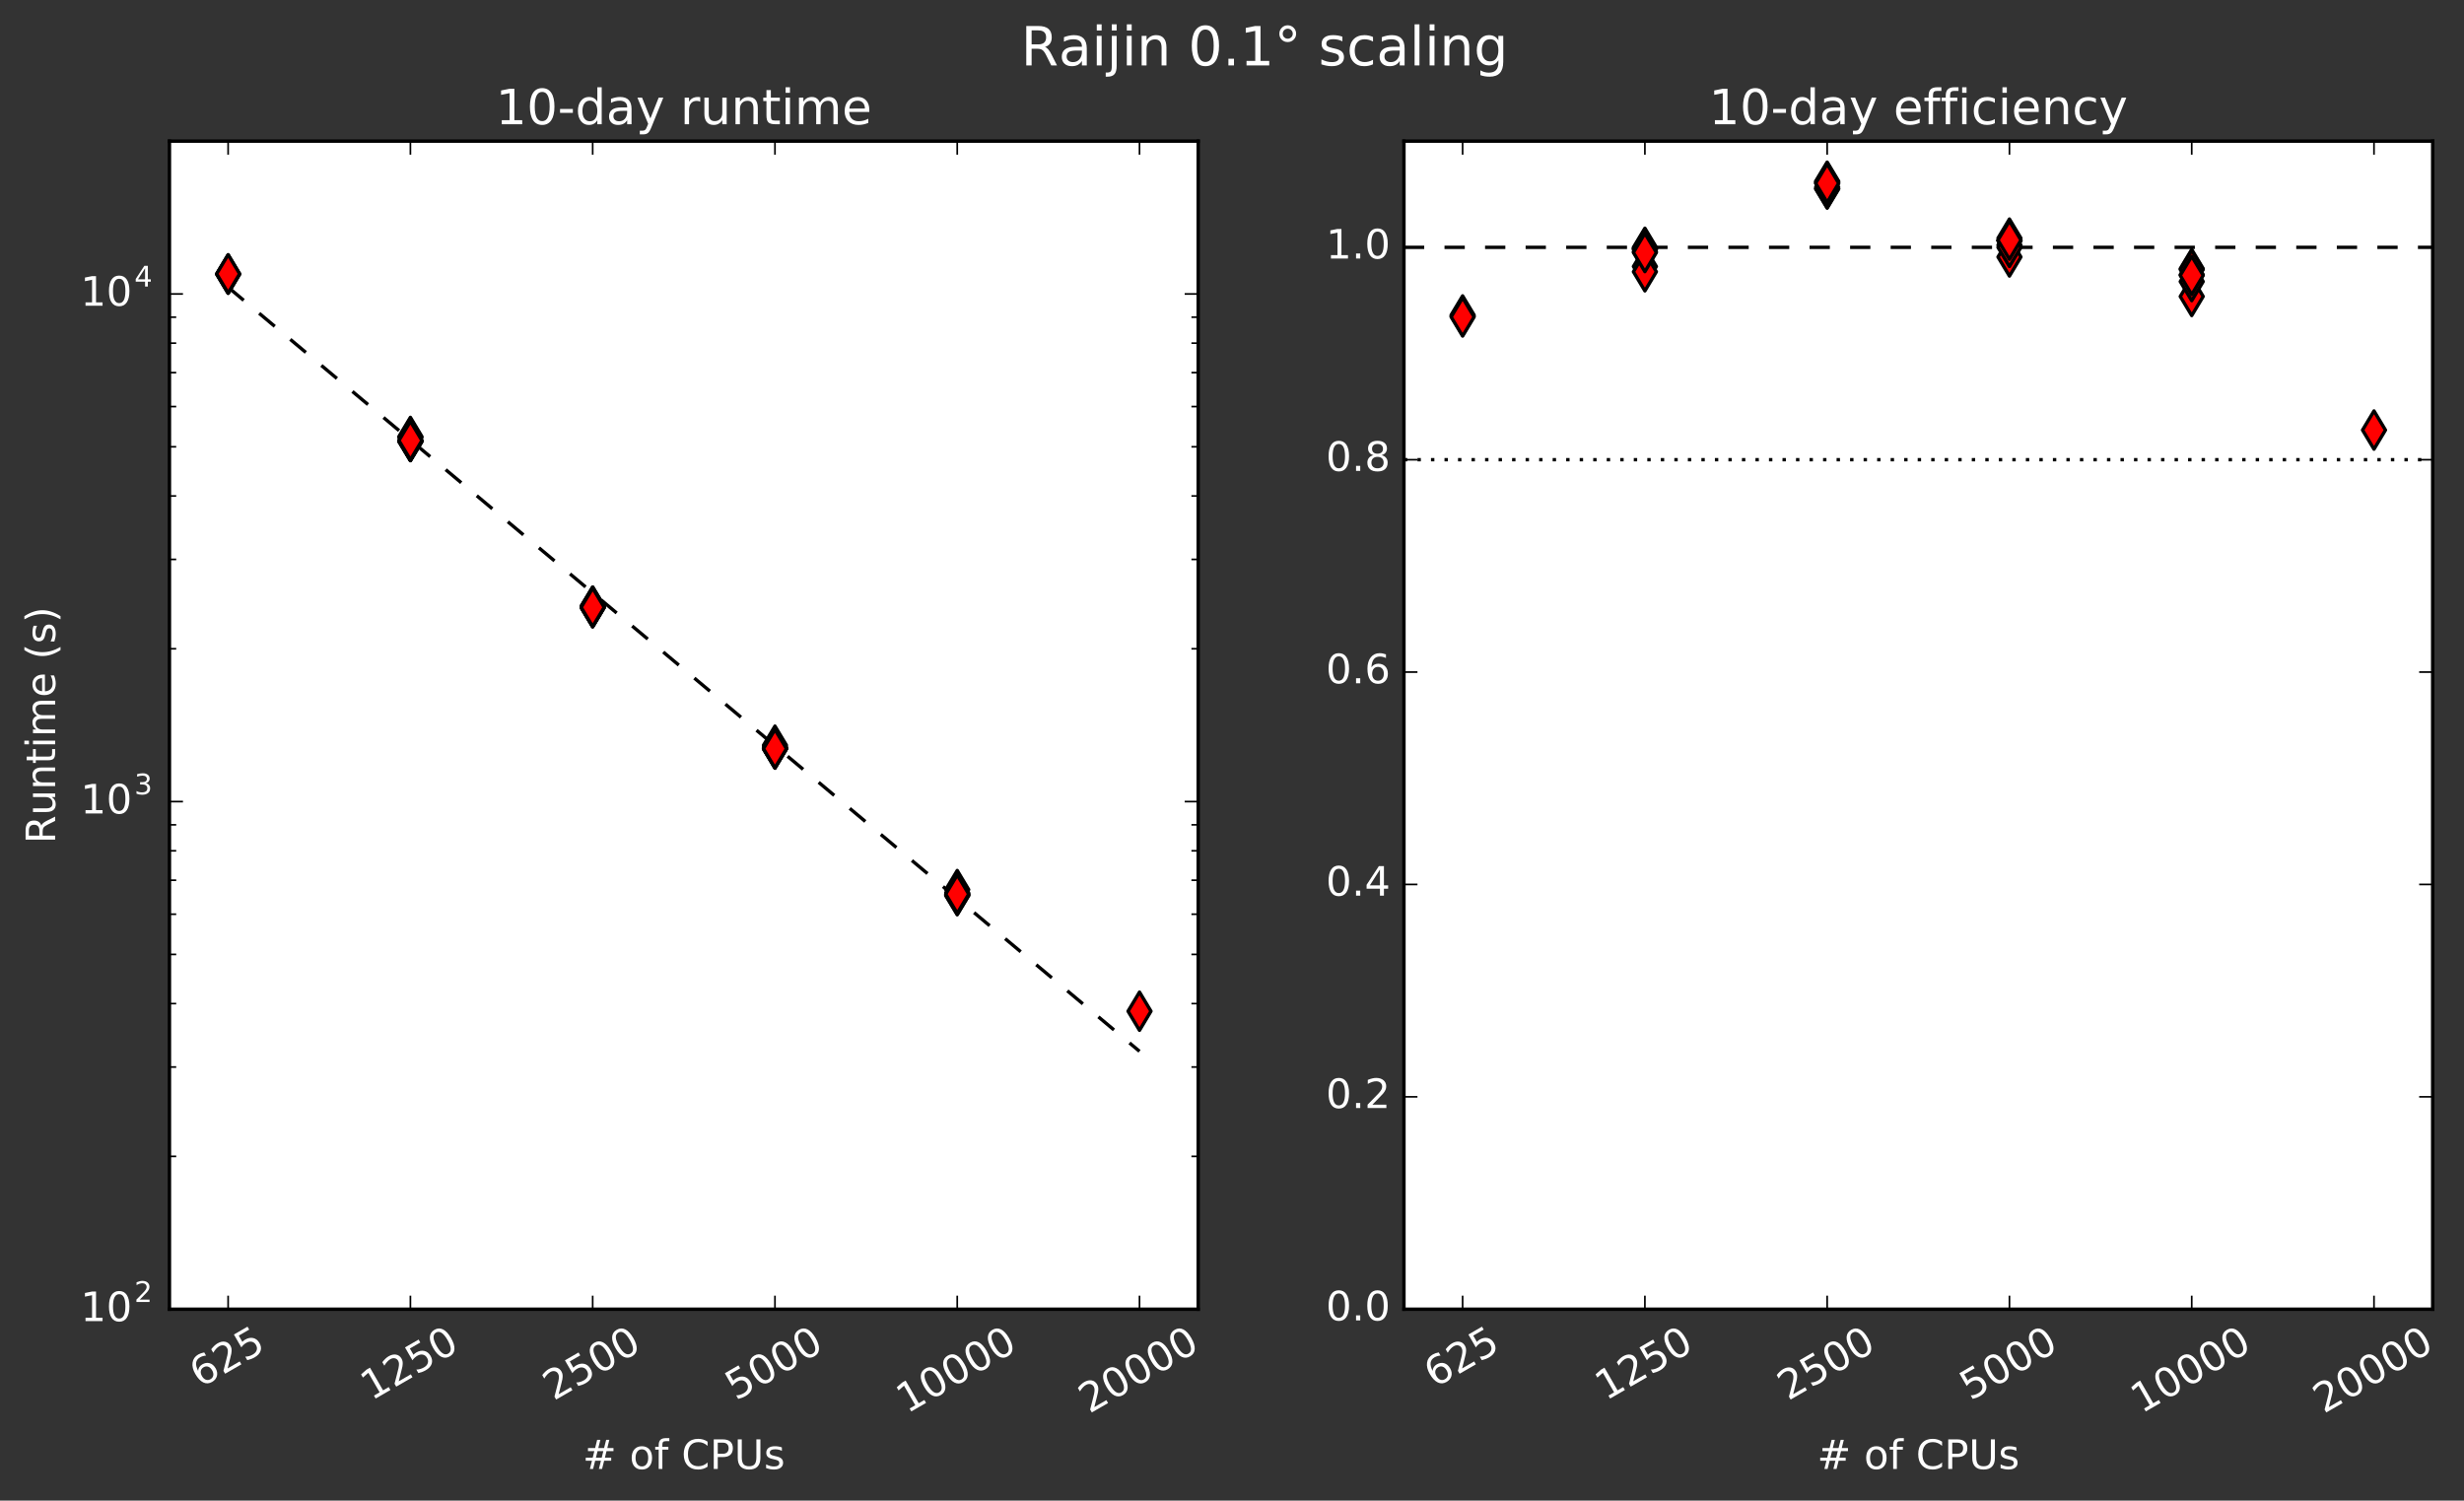 <?xml version="1.0" encoding="utf-8" standalone="no"?>
<!DOCTYPE svg PUBLIC "-//W3C//DTD SVG 1.1//EN"
  "http://www.w3.org/Graphics/SVG/1.1/DTD/svg11.dtd">
<!-- Created with matplotlib (http://matplotlib.org/) -->
<svg height="444pt" version="1.1" viewBox="0 0 729 444" width="729pt" xmlns="http://www.w3.org/2000/svg" xmlns:xlink="http://www.w3.org/1999/xlink">
 <rect x="0" y="0" width="729" height="444" fill="#333333" stroke="none"/>
 <defs>
  <style type="text/css">
*{stroke-linecap:butt;stroke-linejoin:round;stroke-miterlimit:100000;}
  </style>
 </defs>
 <g id="figure_1">
  <g id="patch_1">
   <path d="M 0 444.319 
L 729.006 444.319 
L 729.006 0 
L 0 0 
L 0 444.319 
z
" style="fill:none;"/>
  </g>
  <g id="axes_1">
   <g id="patch_2">
    <path d="M 50.134 387.36 
L 354.497 387.36 
L 354.497 41.76 
L 50.134 41.76 
z
" style="fill:#ffffff;"/>
   </g>
   <g id="line2d_1">
    <path clip-path="url(#p2eaa67d919)" d="M 67.495 84.994 
L 121.423 130.207 
L 175.351 175.419 
L 229.28 220.632 
L 283.208 265.845 
L 337.136 311.058 
" style="fill:none;stroke:#000000;stroke-dasharray:6,6;stroke-dashoffset:0.0;"/>
   </g>
   <g id="line2d_2">
    <defs>
     <path d="M -0 5.657 
L 3.394 0 
L 0 -5.657 
L -3.394 -0 
z
" id="ma5431a57ec" style="stroke:#000000;stroke-linejoin:miter;"/>
    </defs>
    <g clip-path="url(#p2eaa67d919)">
     <use style="fill:#ff0000;stroke:#000000;stroke-linejoin:miter;" x="175.351" xlink:href="#ma5431a57ec" y="179.806"/>
    </g>
   </g>
   <g id="line2d_3">
    <g clip-path="url(#p2eaa67d919)">
     <use style="fill:#ff0000;stroke:#000000;stroke-linejoin:miter;" x="175.351" xlink:href="#ma5431a57ec" y="179.778"/>
    </g>
   </g>
   <g id="line2d_4">
    <g clip-path="url(#p2eaa67d919)">
     <use style="fill:#ff0000;stroke:#000000;stroke-linejoin:miter;" x="175.351" xlink:href="#ma5431a57ec" y="179.354"/>
    </g>
   </g>
   <g id="line2d_5">
    <g clip-path="url(#p2eaa67d919)">
     <use style="fill:#ff0000;stroke:#000000;stroke-linejoin:miter;" x="175.351" xlink:href="#ma5431a57ec" y="179.384"/>
    </g>
   </g>
   <g id="line2d_6">
    <g clip-path="url(#p2eaa67d919)">
     <use style="fill:#ff0000;stroke:#000000;stroke-linejoin:miter;" x="175.351" xlink:href="#ma5431a57ec" y="179.464"/>
    </g>
   </g>
   <g id="line2d_7">
    <g clip-path="url(#p2eaa67d919)">
     <use style="fill:#ff0000;stroke:#000000;stroke-linejoin:miter;" x="175.351" xlink:href="#ma5431a57ec" y="179.693"/>
    </g>
   </g>
   <g id="line2d_8">
    <g clip-path="url(#p2eaa67d919)">
     <use style="fill:#ff0000;stroke:#000000;stroke-linejoin:miter;" x="175.351" xlink:href="#ma5431a57ec" y="179.69"/>
    </g>
   </g>
   <g id="line2d_9">
    <g clip-path="url(#p2eaa67d919)">
     <use style="fill:#ff0000;stroke:#000000;stroke-linejoin:miter;" x="337.136" xlink:href="#ma5431a57ec" y="299.19"/>
    </g>
   </g>
   <g id="line2d_10">
    <g clip-path="url(#p2eaa67d919)">
     <use style="fill:#ff0000;stroke:#000000;stroke-linejoin:miter;" x="67.495" xlink:href="#ma5431a57ec" y="81.149"/>
    </g>
   </g>
   <g id="line2d_11">
    <g clip-path="url(#p2eaa67d919)">
     <use style="fill:#ff0000;stroke:#000000;stroke-linejoin:miter;" x="67.495" xlink:href="#ma5431a57ec" y="81.076"/>
    </g>
   </g>
   <g id="line2d_12">
    <g clip-path="url(#p2eaa67d919)">
     <use style="fill:#ff0000;stroke:#000000;stroke-linejoin:miter;" x="67.495" xlink:href="#ma5431a57ec" y="81.02"/>
    </g>
   </g>
   <g id="line2d_13">
    <g clip-path="url(#p2eaa67d919)">
     <use style="fill:#ff0000;stroke:#000000;stroke-linejoin:miter;" x="121.423" xlink:href="#ma5431a57ec" y="130.656"/>
    </g>
   </g>
   <g id="line2d_14">
    <g clip-path="url(#p2eaa67d919)">
     <use style="fill:#ff0000;stroke:#000000;stroke-linejoin:miter;" x="121.423" xlink:href="#ma5431a57ec" y="130.388"/>
    </g>
   </g>
   <g id="line2d_15">
    <g clip-path="url(#p2eaa67d919)">
     <use style="fill:#ff0000;stroke:#000000;stroke-linejoin:miter;" x="121.423" xlink:href="#ma5431a57ec" y="130.563"/>
    </g>
   </g>
   <g id="line2d_16">
    <g clip-path="url(#p2eaa67d919)">
     <use style="fill:#ff0000;stroke:#000000;stroke-linejoin:miter;" x="121.423" xlink:href="#ma5431a57ec" y="130.523"/>
    </g>
   </g>
   <g id="line2d_17">
    <g clip-path="url(#p2eaa67d919)">
     <use style="fill:#ff0000;stroke:#000000;stroke-linejoin:miter;" x="121.423" xlink:href="#ma5431a57ec" y="130.599"/>
    </g>
   </g>
   <g id="line2d_18">
    <g clip-path="url(#p2eaa67d919)">
     <use style="fill:#ff0000;stroke:#000000;stroke-linejoin:miter;" x="121.423" xlink:href="#ma5431a57ec" y="129.471"/>
    </g>
   </g>
   <g id="line2d_19">
    <g clip-path="url(#p2eaa67d919)">
     <use style="fill:#ff0000;stroke:#000000;stroke-linejoin:miter;" x="121.423" xlink:href="#ma5431a57ec" y="129.137"/>
    </g>
   </g>
   <g id="line2d_20">
    <g clip-path="url(#p2eaa67d919)">
     <use style="fill:#ff0000;stroke:#000000;stroke-linejoin:miter;" x="121.423" xlink:href="#ma5431a57ec" y="130.335"/>
    </g>
   </g>
   <g id="line2d_21">
    <g clip-path="url(#p2eaa67d919)">
     <use style="fill:#ff0000;stroke:#000000;stroke-linejoin:miter;" x="283.208" xlink:href="#ma5431a57ec" y="264.973"/>
    </g>
   </g>
   <g id="line2d_22">
    <g clip-path="url(#p2eaa67d919)">
     <use style="fill:#ff0000;stroke:#000000;stroke-linejoin:miter;" x="283.208" xlink:href="#ma5431a57ec" y="263.205"/>
    </g>
   </g>
   <g id="line2d_23">
    <g clip-path="url(#p2eaa67d919)">
     <use style="fill:#ff0000;stroke:#000000;stroke-linejoin:miter;" x="283.208" xlink:href="#ma5431a57ec" y="264.593"/>
    </g>
   </g>
   <g id="line2d_24">
    <g clip-path="url(#p2eaa67d919)">
     <use style="fill:#ff0000;stroke:#000000;stroke-linejoin:miter;" x="283.208" xlink:href="#ma5431a57ec" y="264.156"/>
    </g>
   </g>
   <g id="line2d_25">
    <g clip-path="url(#p2eaa67d919)">
     <use style="fill:#ff0000;stroke:#000000;stroke-linejoin:miter;" x="283.208" xlink:href="#ma5431a57ec" y="264.915"/>
    </g>
   </g>
   <g id="line2d_26">
    <g clip-path="url(#p2eaa67d919)">
     <use style="fill:#ff0000;stroke:#000000;stroke-linejoin:miter;" x="283.208" xlink:href="#ma5431a57ec" y="264.545"/>
    </g>
   </g>
   <g id="line2d_27">
    <g clip-path="url(#p2eaa67d919)">
     <use style="fill:#ff0000;stroke:#000000;stroke-linejoin:miter;" x="229.28" xlink:href="#ma5431a57ec" y="221.5"/>
    </g>
   </g>
   <g id="line2d_28">
    <g clip-path="url(#p2eaa67d919)">
     <use style="fill:#ff0000;stroke:#000000;stroke-linejoin:miter;" x="229.28" xlink:href="#ma5431a57ec" y="221.643"/>
    </g>
   </g>
   <g id="line2d_29">
    <g clip-path="url(#p2eaa67d919)">
     <use style="fill:#ff0000;stroke:#000000;stroke-linejoin:miter;" x="229.28" xlink:href="#ma5431a57ec" y="220.487"/>
    </g>
   </g>
   <g id="line2d_30">
    <g clip-path="url(#p2eaa67d919)">
     <use style="fill:#ff0000;stroke:#000000;stroke-linejoin:miter;" x="229.28" xlink:href="#ma5431a57ec" y="221.22"/>
    </g>
   </g>
   <g id="line2d_31">
    <g clip-path="url(#p2eaa67d919)">
     <use style="fill:#ff0000;stroke:#000000;stroke-linejoin:miter;" x="229.28" xlink:href="#ma5431a57ec" y="221.484"/>
    </g>
   </g>
   <g id="line2d_32">
    <g clip-path="url(#p2eaa67d919)">
     <use style="fill:#ff0000;stroke:#000000;stroke-linejoin:miter;" x="229.28" xlink:href="#ma5431a57ec" y="221.078"/>
    </g>
   </g>
   <g id="line2d_33">
    <g clip-path="url(#p2eaa67d919)">
     <use style="fill:#ff0000;stroke:#000000;stroke-linejoin:miter;" x="229.28" xlink:href="#ma5431a57ec" y="221.521"/>
    </g>
   </g>
   <g id="patch_3">
    <path d="M 50.134 41.76 
L 354.497 41.76 
" style="fill:none;stroke:#000000;stroke-linecap:square;stroke-linejoin:miter;"/>
   </g>
   <g id="patch_4">
    <path d="M 50.134 387.36 
L 354.497 387.36 
" style="fill:none;stroke:#000000;stroke-linecap:square;stroke-linejoin:miter;"/>
   </g>
   <g id="patch_5">
    <path d="M 354.497 387.36 
L 354.497 41.76 
" style="fill:none;stroke:#000000;stroke-linecap:square;stroke-linejoin:miter;"/>
   </g>
   <g id="patch_6">
    <path d="M 50.134 387.36 
L 50.134 41.76 
" style="fill:none;stroke:#000000;stroke-linecap:square;stroke-linejoin:miter;"/>
   </g>
   <g id="matplotlib.axis_1">
    <g id="xtick_1">
     <g id="line2d_34">
      <defs>
       <path d="M 0 0 
L 0 -4 
" id="m1d06aafdc2" style="stroke:#000000;stroke-width:0.5;"/>
      </defs>
      <g>
       <use style="stroke:#000000;stroke-width:0.5;" x="67.495" xlink:href="#m1d06aafdc2" y="387.36"/>
      </g>
     </g>
     <g id="line2d_35">
      <defs>
       <path d="M 0 0 
L 0 4 
" id="mfa5041474c" style="stroke:#000000;stroke-width:0.5;"/>
      </defs>
      <g>
       <use style="stroke:#000000;stroke-width:0.5;" x="67.495" xlink:href="#mfa5041474c" y="41.76"/>
      </g>
     </g>
     <g id="text_1">
      <!-- 625 -->
      <defs>
       <path d="M 33.016 40.375 
Q 26.375 40.375 22.484 35.828 
Q 18.609 31.297 18.609 23.391 
Q 18.609 15.531 22.484 10.953 
Q 26.375 6.391 33.016 6.391 
Q 39.656 6.391 43.531 10.953 
Q 47.406 15.531 47.406 23.391 
Q 47.406 31.297 43.531 35.828 
Q 39.656 40.375 33.016 40.375 
M 52.594 71.297 
L 52.594 62.312 
Q 48.875 64.062 45.094 64.984 
Q 41.312 65.922 37.594 65.922 
Q 27.828 65.922 22.672 59.328 
Q 17.531 52.734 16.797 39.406 
Q 19.672 43.656 24.016 45.922 
Q 28.375 48.188 33.594 48.188 
Q 44.578 48.188 50.953 41.516 
Q 57.328 34.859 57.328 23.391 
Q 57.328 12.156 50.688 5.359 
Q 44.047 -1.422 33.016 -1.422 
Q 20.359 -1.422 13.672 8.266 
Q 6.984 17.969 6.984 36.375 
Q 6.984 53.656 15.188 63.938 
Q 23.391 74.219 37.203 74.219 
Q 40.922 74.219 44.703 73.484 
Q 48.484 72.75 52.594 71.297 
" id="BitstreamVeraSans-Roman-36"/>
       <path d="M 19.188 8.297 
L 53.609 8.297 
L 53.609 0 
L 7.328 0 
L 7.328 8.297 
Q 12.938 14.109 22.625 23.891 
Q 32.328 33.688 34.812 36.531 
Q 39.547 41.844 41.422 45.531 
Q 43.312 49.219 43.312 52.781 
Q 43.312 58.594 39.234 62.25 
Q 35.156 65.922 28.609 65.922 
Q 23.969 65.922 18.812 64.312 
Q 13.672 62.703 7.812 59.422 
L 7.812 69.391 
Q 13.766 71.781 18.938 73 
Q 24.125 74.219 28.422 74.219 
Q 39.75 74.219 46.484 68.547 
Q 53.219 62.891 53.219 53.422 
Q 53.219 48.922 51.531 44.891 
Q 49.859 40.875 45.406 35.406 
Q 44.188 33.984 37.641 27.219 
Q 31.109 20.453 19.188 8.297 
" id="BitstreamVeraSans-Roman-32"/>
       <path d="M 10.797 72.906 
L 49.516 72.906 
L 49.516 64.594 
L 19.828 64.594 
L 19.828 46.734 
Q 21.969 47.469 24.109 47.828 
Q 26.266 48.188 28.422 48.188 
Q 40.625 48.188 47.75 41.5 
Q 54.891 34.812 54.891 23.391 
Q 54.891 11.625 47.562 5.094 
Q 40.234 -1.422 26.906 -1.422 
Q 22.312 -1.422 17.547 -0.641 
Q 12.797 0.141 7.719 1.703 
L 7.719 11.625 
Q 12.109 9.234 16.797 8.062 
Q 21.484 6.891 26.703 6.891 
Q 35.156 6.891 40.078 11.328 
Q 45.016 15.766 45.016 23.391 
Q 45.016 31 40.078 35.438 
Q 35.156 39.891 26.703 39.891 
Q 22.75 39.891 18.812 39.016 
Q 14.891 38.141 10.797 36.281 
z
" id="BitstreamVeraSans-Roman-35"/>
      </defs>
      <g style="fill:#ffffff;" transform="translate(59.232 410.709)rotate(-30.0)scale(0.12 -0.12)">
       <use xlink:href="#BitstreamVeraSans-Roman-36"/>
       <use x="63.623" xlink:href="#BitstreamVeraSans-Roman-32"/>
       <use x="127.246" xlink:href="#BitstreamVeraSans-Roman-35"/>
      </g>
     </g>
    </g>
    <g id="xtick_2">
     <g id="line2d_36">
      <g>
       <use style="stroke:#000000;stroke-width:0.5;" x="121.423" xlink:href="#m1d06aafdc2" y="387.36"/>
      </g>
     </g>
     <g id="line2d_37">
      <g>
       <use style="stroke:#000000;stroke-width:0.5;" x="121.423" xlink:href="#mfa5041474c" y="41.76"/>
      </g>
     </g>
     <g id="text_2">
      <!-- 1250 -->
      <defs>
       <path d="M 12.406 8.297 
L 28.516 8.297 
L 28.516 63.922 
L 10.984 60.406 
L 10.984 69.391 
L 28.422 72.906 
L 38.281 72.906 
L 38.281 8.297 
L 54.391 8.297 
L 54.391 0 
L 12.406 0 
z
" id="BitstreamVeraSans-Roman-31"/>
       <path d="M 31.781 66.406 
Q 24.172 66.406 20.328 58.906 
Q 16.5 51.422 16.5 36.375 
Q 16.5 21.391 20.328 13.891 
Q 24.172 6.391 31.781 6.391 
Q 39.453 6.391 43.281 13.891 
Q 47.125 21.391 47.125 36.375 
Q 47.125 51.422 43.281 58.906 
Q 39.453 66.406 31.781 66.406 
M 31.781 74.219 
Q 44.047 74.219 50.516 64.516 
Q 56.984 54.828 56.984 36.375 
Q 56.984 17.969 50.516 8.266 
Q 44.047 -1.422 31.781 -1.422 
Q 19.531 -1.422 13.062 8.266 
Q 6.594 17.969 6.594 36.375 
Q 6.594 54.828 13.062 64.516 
Q 19.531 74.219 31.781 74.219 
" id="BitstreamVeraSans-Roman-30"/>
      </defs>
      <g style="fill:#ffffff;" transform="translate(109.855 414.527)rotate(-30.0)scale(0.12 -0.12)">
       <use xlink:href="#BitstreamVeraSans-Roman-31"/>
       <use x="63.623" xlink:href="#BitstreamVeraSans-Roman-32"/>
       <use x="127.246" xlink:href="#BitstreamVeraSans-Roman-35"/>
       <use x="190.869" xlink:href="#BitstreamVeraSans-Roman-30"/>
      </g>
     </g>
    </g>
    <g id="xtick_3">
     <g id="line2d_38">
      <g>
       <use style="stroke:#000000;stroke-width:0.5;" x="175.351" xlink:href="#m1d06aafdc2" y="387.36"/>
      </g>
     </g>
     <g id="line2d_39">
      <g>
       <use style="stroke:#000000;stroke-width:0.5;" x="175.351" xlink:href="#mfa5041474c" y="41.76"/>
      </g>
     </g>
     <g id="text_3">
      <!-- 2500 -->
      <g style="fill:#ffffff;" transform="translate(163.783 414.527)rotate(-30.0)scale(0.12 -0.12)">
       <use xlink:href="#BitstreamVeraSans-Roman-32"/>
       <use x="63.623" xlink:href="#BitstreamVeraSans-Roman-35"/>
       <use x="127.246" xlink:href="#BitstreamVeraSans-Roman-30"/>
       <use x="190.869" xlink:href="#BitstreamVeraSans-Roman-30"/>
      </g>
     </g>
    </g>
    <g id="xtick_4">
     <g id="line2d_40">
      <g>
       <use style="stroke:#000000;stroke-width:0.5;" x="229.28" xlink:href="#m1d06aafdc2" y="387.36"/>
      </g>
     </g>
     <g id="line2d_41">
      <g>
       <use style="stroke:#000000;stroke-width:0.5;" x="229.28" xlink:href="#mfa5041474c" y="41.76"/>
      </g>
     </g>
     <g id="text_4">
      <!-- 5000 -->
      <g style="fill:#ffffff;" transform="translate(217.711 414.527)rotate(-30.0)scale(0.12 -0.12)">
       <use xlink:href="#BitstreamVeraSans-Roman-35"/>
       <use x="63.623" xlink:href="#BitstreamVeraSans-Roman-30"/>
       <use x="127.246" xlink:href="#BitstreamVeraSans-Roman-30"/>
       <use x="190.869" xlink:href="#BitstreamVeraSans-Roman-30"/>
      </g>
     </g>
    </g>
    <g id="xtick_5">
     <g id="line2d_42">
      <g>
       <use style="stroke:#000000;stroke-width:0.5;" x="283.208" xlink:href="#m1d06aafdc2" y="387.36"/>
      </g>
     </g>
     <g id="line2d_43">
      <g>
       <use style="stroke:#000000;stroke-width:0.5;" x="283.208" xlink:href="#mfa5041474c" y="41.76"/>
      </g>
     </g>
     <g id="text_5">
      <!-- 10000 -->
      <g style="fill:#ffffff;" transform="translate(268.333 418.344)rotate(-30.0)scale(0.12 -0.12)">
       <use xlink:href="#BitstreamVeraSans-Roman-31"/>
       <use x="63.623" xlink:href="#BitstreamVeraSans-Roman-30"/>
       <use x="127.246" xlink:href="#BitstreamVeraSans-Roman-30"/>
       <use x="190.869" xlink:href="#BitstreamVeraSans-Roman-30"/>
       <use x="254.492" xlink:href="#BitstreamVeraSans-Roman-30"/>
      </g>
     </g>
    </g>
    <g id="xtick_6">
     <g id="line2d_44">
      <g>
       <use style="stroke:#000000;stroke-width:0.5;" x="337.136" xlink:href="#m1d06aafdc2" y="387.36"/>
      </g>
     </g>
     <g id="line2d_45">
      <g>
       <use style="stroke:#000000;stroke-width:0.5;" x="337.136" xlink:href="#mfa5041474c" y="41.76"/>
      </g>
     </g>
     <g id="text_6">
      <!-- 20000 -->
      <g style="fill:#ffffff;" transform="translate(322.262 418.344)rotate(-30.0)scale(0.12 -0.12)">
       <use xlink:href="#BitstreamVeraSans-Roman-32"/>
       <use x="63.623" xlink:href="#BitstreamVeraSans-Roman-30"/>
       <use x="127.246" xlink:href="#BitstreamVeraSans-Roman-30"/>
       <use x="190.869" xlink:href="#BitstreamVeraSans-Roman-30"/>
       <use x="254.492" xlink:href="#BitstreamVeraSans-Roman-30"/>
      </g>
     </g>
    </g>
    <g id="text_7">
     <!-- # of CPUs -->
     <defs>
      <path id="BitstreamVeraSans-Roman-20"/>
      <path d="M 51.125 44 
L 36.922 44 
L 32.812 27.688 
L 47.125 27.688 
z
M 43.797 71.781 
L 38.719 51.516 
L 52.984 51.516 
L 58.109 71.781 
L 65.922 71.781 
L 60.891 51.516 
L 76.125 51.516 
L 76.125 44 
L 58.984 44 
L 54.984 27.688 
L 70.516 27.688 
L 70.516 20.219 
L 53.078 20.219 
L 48 0 
L 40.188 0 
L 45.219 20.219 
L 30.906 20.219 
L 25.875 0 
L 18.016 0 
L 23.094 20.219 
L 7.719 20.219 
L 7.719 27.688 
L 24.906 27.688 
L 29 44 
L 13.281 44 
L 13.281 51.516 
L 30.906 51.516 
L 35.891 71.781 
z
" id="BitstreamVeraSans-Roman-23"/>
      <path d="M 30.609 48.391 
Q 23.391 48.391 19.188 42.75 
Q 14.984 37.109 14.984 27.297 
Q 14.984 17.484 19.156 11.844 
Q 23.344 6.203 30.609 6.203 
Q 37.797 6.203 41.984 11.859 
Q 46.188 17.531 46.188 27.297 
Q 46.188 37.016 41.984 42.703 
Q 37.797 48.391 30.609 48.391 
M 30.609 56 
Q 42.328 56 49.016 48.375 
Q 55.719 40.766 55.719 27.297 
Q 55.719 13.875 49.016 6.219 
Q 42.328 -1.422 30.609 -1.422 
Q 18.844 -1.422 12.172 6.219 
Q 5.516 13.875 5.516 27.297 
Q 5.516 40.766 12.172 48.375 
Q 18.844 56 30.609 56 
" id="BitstreamVeraSans-Roman-6f"/>
      <path d="M 19.672 64.797 
L 19.672 37.406 
L 32.078 37.406 
Q 38.969 37.406 42.719 40.969 
Q 46.484 44.531 46.484 51.125 
Q 46.484 57.672 42.719 61.234 
Q 38.969 64.797 32.078 64.797 
z
M 9.812 72.906 
L 32.078 72.906 
Q 44.344 72.906 50.609 67.359 
Q 56.891 61.812 56.891 51.125 
Q 56.891 40.328 50.609 34.812 
Q 44.344 29.297 32.078 29.297 
L 19.672 29.297 
L 19.672 0 
L 9.812 0 
z
" id="BitstreamVeraSans-Roman-50"/>
      <path d="M 64.406 67.281 
L 64.406 56.891 
Q 59.422 61.531 53.781 63.812 
Q 48.141 66.109 41.797 66.109 
Q 29.297 66.109 22.656 58.469 
Q 16.016 50.828 16.016 36.375 
Q 16.016 21.969 22.656 14.328 
Q 29.297 6.688 41.797 6.688 
Q 48.141 6.688 53.781 8.984 
Q 59.422 11.281 64.406 15.922 
L 64.406 5.609 
Q 59.234 2.094 53.438 0.328 
Q 47.656 -1.422 41.219 -1.422 
Q 24.656 -1.422 15.125 8.703 
Q 5.609 18.844 5.609 36.375 
Q 5.609 53.953 15.125 64.078 
Q 24.656 74.219 41.219 74.219 
Q 47.75 74.219 53.531 72.484 
Q 59.328 70.75 64.406 67.281 
" id="BitstreamVeraSans-Roman-43"/>
      <path d="M 44.281 53.078 
L 44.281 44.578 
Q 40.484 46.531 36.375 47.5 
Q 32.281 48.484 27.875 48.484 
Q 21.188 48.484 17.844 46.438 
Q 14.5 44.391 14.5 40.281 
Q 14.5 37.156 16.891 35.375 
Q 19.281 33.594 26.516 31.984 
L 29.594 31.297 
Q 39.156 29.25 43.188 25.516 
Q 47.219 21.781 47.219 15.094 
Q 47.219 7.469 41.188 3.016 
Q 35.156 -1.422 24.609 -1.422 
Q 20.219 -1.422 15.453 -0.562 
Q 10.688 0.297 5.422 2 
L 5.422 11.281 
Q 10.406 8.688 15.234 7.391 
Q 20.062 6.109 24.812 6.109 
Q 31.156 6.109 34.562 8.281 
Q 37.984 10.453 37.984 14.406 
Q 37.984 18.062 35.516 20.016 
Q 33.062 21.969 24.703 23.781 
L 21.578 24.516 
Q 13.234 26.266 9.516 29.906 
Q 5.812 33.547 5.812 39.891 
Q 5.812 47.609 11.281 51.797 
Q 16.75 56 26.812 56 
Q 31.781 56 36.172 55.266 
Q 40.578 54.547 44.281 53.078 
" id="BitstreamVeraSans-Roman-73"/>
      <path d="M 8.688 72.906 
L 18.609 72.906 
L 18.609 28.609 
Q 18.609 16.891 22.844 11.734 
Q 27.094 6.594 36.625 6.594 
Q 46.094 6.594 50.344 11.734 
Q 54.594 16.891 54.594 28.609 
L 54.594 72.906 
L 64.5 72.906 
L 64.5 27.391 
Q 64.5 13.141 57.438 5.859 
Q 50.391 -1.422 36.625 -1.422 
Q 22.797 -1.422 15.734 5.859 
Q 8.688 13.141 8.688 27.391 
z
" id="BitstreamVeraSans-Roman-55"/>
      <path d="M 37.109 75.984 
L 37.109 68.5 
L 28.516 68.5 
Q 23.688 68.5 21.797 66.547 
Q 19.922 64.594 19.922 59.516 
L 19.922 54.688 
L 34.719 54.688 
L 34.719 47.703 
L 19.922 47.703 
L 19.922 0 
L 10.891 0 
L 10.891 47.703 
L 2.297 47.703 
L 2.297 54.688 
L 10.891 54.688 
L 10.891 58.5 
Q 10.891 67.625 15.141 71.797 
Q 19.391 75.984 28.609 75.984 
z
" id="BitstreamVeraSans-Roman-66"/>
     </defs>
     <g style="fill:#ffffff;" transform="translate(172.366 434.623)scale(0.12 -0.12)">
      <use xlink:href="#BitstreamVeraSans-Roman-23"/>
      <use x="83.789" xlink:href="#BitstreamVeraSans-Roman-20"/>
      <use x="115.576" xlink:href="#BitstreamVeraSans-Roman-6f"/>
      <use x="176.758" xlink:href="#BitstreamVeraSans-Roman-66"/>
      <use x="211.963" xlink:href="#BitstreamVeraSans-Roman-20"/>
      <use x="243.75" xlink:href="#BitstreamVeraSans-Roman-43"/>
      <use x="313.574" xlink:href="#BitstreamVeraSans-Roman-50"/>
      <use x="373.877" xlink:href="#BitstreamVeraSans-Roman-55"/>
      <use x="447.07" xlink:href="#BitstreamVeraSans-Roman-73"/>
     </g>
    </g>
   </g>
   <g id="matplotlib.axis_2">
    <g id="ytick_1">
     <g id="line2d_46">
      <defs>
       <path d="M 0 0 
L 4 0 
" id="m8dcf3ad3bb" style="stroke:#000000;stroke-width:0.5;"/>
      </defs>
      <g>
       <use style="stroke:#000000;stroke-width:0.5;" x="50.134" xlink:href="#m8dcf3ad3bb" y="387.36"/>
      </g>
     </g>
     <g id="line2d_47">
      <defs>
       <path d="M 0 0 
L -4 0 
" id="m0efae0972b" style="stroke:#000000;stroke-width:0.5;"/>
      </defs>
      <g>
       <use style="stroke:#000000;stroke-width:0.5;" x="354.497" xlink:href="#m0efae0972b" y="387.36"/>
      </g>
     </g>
     <g id="text_8">
      <!-- $\mathdefault{10^{2}}$ -->
      <g style="fill:#ffffff;" transform="translate(23.814 390.984)scale(0.12 -0.12)">
       <use transform="translate(0.0 0.797)" xlink:href="#BitstreamVeraSans-Roman-31"/>
       <use transform="translate(63.623 0.797)" xlink:href="#BitstreamVeraSans-Roman-30"/>
       <use transform="translate(132.759 48.047)scale(0.7)" xlink:href="#BitstreamVeraSans-Roman-32"/>
      </g>
     </g>
    </g>
    <g id="ytick_2">
     <g id="line2d_48">
      <g>
       <use style="stroke:#000000;stroke-width:0.5;" x="50.134" xlink:href="#m8dcf3ad3bb" y="237.166"/>
      </g>
     </g>
     <g id="line2d_49">
      <g>
       <use style="stroke:#000000;stroke-width:0.5;" x="354.497" xlink:href="#m0efae0972b" y="237.166"/>
      </g>
     </g>
     <g id="text_9">
      <!-- $\mathdefault{10^{3}}$ -->
      <defs>
       <path d="M 40.578 39.312 
Q 47.656 37.797 51.625 33 
Q 55.609 28.219 55.609 21.188 
Q 55.609 10.406 48.188 4.484 
Q 40.766 -1.422 27.094 -1.422 
Q 22.516 -1.422 17.656 -0.516 
Q 12.797 0.391 7.625 2.203 
L 7.625 11.719 
Q 11.719 9.328 16.594 8.109 
Q 21.484 6.891 26.812 6.891 
Q 36.078 6.891 40.938 10.547 
Q 45.797 14.203 45.797 21.188 
Q 45.797 27.641 41.281 31.266 
Q 36.766 34.906 28.719 34.906 
L 20.219 34.906 
L 20.219 43.016 
L 29.109 43.016 
Q 36.375 43.016 40.234 45.922 
Q 44.094 48.828 44.094 54.297 
Q 44.094 59.906 40.109 62.906 
Q 36.141 65.922 28.719 65.922 
Q 24.656 65.922 20.016 65.031 
Q 15.375 64.156 9.812 62.312 
L 9.812 71.094 
Q 15.438 72.656 20.344 73.438 
Q 25.25 74.219 29.594 74.219 
Q 40.828 74.219 47.359 69.109 
Q 53.906 64.016 53.906 55.328 
Q 53.906 49.266 50.438 45.094 
Q 46.969 40.922 40.578 39.312 
" id="BitstreamVeraSans-Roman-33"/>
      </defs>
      <g style="fill:#ffffff;" transform="translate(23.814 240.791)scale(0.12 -0.12)">
       <use transform="translate(0.0 0.797)" xlink:href="#BitstreamVeraSans-Roman-31"/>
       <use transform="translate(63.623 0.797)" xlink:href="#BitstreamVeraSans-Roman-30"/>
       <use transform="translate(132.759 48.047)scale(0.7)" xlink:href="#BitstreamVeraSans-Roman-33"/>
      </g>
     </g>
    </g>
    <g id="ytick_3">
     <g id="line2d_50">
      <g>
       <use style="stroke:#000000;stroke-width:0.5;" x="50.134" xlink:href="#m8dcf3ad3bb" y="86.973"/>
      </g>
     </g>
     <g id="line2d_51">
      <g>
       <use style="stroke:#000000;stroke-width:0.5;" x="354.497" xlink:href="#m0efae0972b" y="86.973"/>
      </g>
     </g>
     <g id="text_10">
      <!-- $\mathdefault{10^{4}}$ -->
      <defs>
       <path d="M 37.797 64.312 
L 12.891 25.391 
L 37.797 25.391 
z
M 35.203 72.906 
L 47.609 72.906 
L 47.609 25.391 
L 58.016 25.391 
L 58.016 17.188 
L 47.609 17.188 
L 47.609 0 
L 37.797 0 
L 37.797 17.188 
L 4.891 17.188 
L 4.891 26.703 
z
" id="BitstreamVeraSans-Roman-34"/>
      </defs>
      <g style="fill:#ffffff;" transform="translate(23.814 90.537)scale(0.12 -0.12)">
       <use transform="translate(0.0 0.716)" xlink:href="#BitstreamVeraSans-Roman-31"/>
       <use transform="translate(63.623 0.716)" xlink:href="#BitstreamVeraSans-Roman-30"/>
       <use transform="translate(132.759 47.966)scale(0.7)" xlink:href="#BitstreamVeraSans-Roman-34"/>
      </g>
     </g>
    </g>
    <g id="ytick_4">
     <g id="line2d_52">
      <defs>
       <path d="M 0 0 
L 2 0 
" id="m05d9ce85f3" style="stroke:#000000;stroke-width:0.5;"/>
      </defs>
      <g>
       <use style="stroke:#000000;stroke-width:0.5;" x="50.134" xlink:href="#m05d9ce85f3" y="342.147"/>
      </g>
     </g>
     <g id="line2d_53">
      <defs>
       <path d="M 0 0 
L -2 0 
" id="m2f0039bea9" style="stroke:#000000;stroke-width:0.5;"/>
      </defs>
      <g>
       <use style="stroke:#000000;stroke-width:0.5;" x="354.497" xlink:href="#m2f0039bea9" y="342.147"/>
      </g>
     </g>
    </g>
    <g id="ytick_5">
     <g id="line2d_54">
      <g>
       <use style="stroke:#000000;stroke-width:0.5;" x="50.134" xlink:href="#m05d9ce85f3" y="315.699"/>
      </g>
     </g>
     <g id="line2d_55">
      <g>
       <use style="stroke:#000000;stroke-width:0.5;" x="354.497" xlink:href="#m2f0039bea9" y="315.699"/>
      </g>
     </g>
    </g>
    <g id="ytick_6">
     <g id="line2d_56">
      <g>
       <use style="stroke:#000000;stroke-width:0.5;" x="50.134" xlink:href="#m05d9ce85f3" y="296.934"/>
      </g>
     </g>
     <g id="line2d_57">
      <g>
       <use style="stroke:#000000;stroke-width:0.5;" x="354.497" xlink:href="#m2f0039bea9" y="296.934"/>
      </g>
     </g>
    </g>
    <g id="ytick_7">
     <g id="line2d_58">
      <g>
       <use style="stroke:#000000;stroke-width:0.5;" x="50.134" xlink:href="#m05d9ce85f3" y="282.379"/>
      </g>
     </g>
     <g id="line2d_59">
      <g>
       <use style="stroke:#000000;stroke-width:0.5;" x="354.497" xlink:href="#m2f0039bea9" y="282.379"/>
      </g>
     </g>
    </g>
    <g id="ytick_8">
     <g id="line2d_60">
      <g>
       <use style="stroke:#000000;stroke-width:0.5;" x="50.134" xlink:href="#m05d9ce85f3" y="270.487"/>
      </g>
     </g>
     <g id="line2d_61">
      <g>
       <use style="stroke:#000000;stroke-width:0.5;" x="354.497" xlink:href="#m2f0039bea9" y="270.487"/>
      </g>
     </g>
    </g>
    <g id="ytick_9">
     <g id="line2d_62">
      <g>
       <use style="stroke:#000000;stroke-width:0.5;" x="50.134" xlink:href="#m05d9ce85f3" y="260.432"/>
      </g>
     </g>
     <g id="line2d_63">
      <g>
       <use style="stroke:#000000;stroke-width:0.5;" x="354.497" xlink:href="#m2f0039bea9" y="260.432"/>
      </g>
     </g>
    </g>
    <g id="ytick_10">
     <g id="line2d_64">
      <g>
       <use style="stroke:#000000;stroke-width:0.5;" x="50.134" xlink:href="#m05d9ce85f3" y="251.722"/>
      </g>
     </g>
     <g id="line2d_65">
      <g>
       <use style="stroke:#000000;stroke-width:0.5;" x="354.497" xlink:href="#m2f0039bea9" y="251.722"/>
      </g>
     </g>
    </g>
    <g id="ytick_11">
     <g id="line2d_66">
      <g>
       <use style="stroke:#000000;stroke-width:0.5;" x="50.134" xlink:href="#m05d9ce85f3" y="244.039"/>
      </g>
     </g>
     <g id="line2d_67">
      <g>
       <use style="stroke:#000000;stroke-width:0.5;" x="354.497" xlink:href="#m2f0039bea9" y="244.039"/>
      </g>
     </g>
    </g>
    <g id="ytick_12">
     <g id="line2d_68">
      <g>
       <use style="stroke:#000000;stroke-width:0.5;" x="50.134" xlink:href="#m05d9ce85f3" y="191.954"/>
      </g>
     </g>
     <g id="line2d_69">
      <g>
       <use style="stroke:#000000;stroke-width:0.5;" x="354.497" xlink:href="#m2f0039bea9" y="191.954"/>
      </g>
     </g>
    </g>
    <g id="ytick_13">
     <g id="line2d_70">
      <g>
       <use style="stroke:#000000;stroke-width:0.5;" x="50.134" xlink:href="#m05d9ce85f3" y="165.506"/>
      </g>
     </g>
     <g id="line2d_71">
      <g>
       <use style="stroke:#000000;stroke-width:0.5;" x="354.497" xlink:href="#m2f0039bea9" y="165.506"/>
      </g>
     </g>
    </g>
    <g id="ytick_14">
     <g id="line2d_72">
      <g>
       <use style="stroke:#000000;stroke-width:0.5;" x="50.134" xlink:href="#m05d9ce85f3" y="146.741"/>
      </g>
     </g>
     <g id="line2d_73">
      <g>
       <use style="stroke:#000000;stroke-width:0.5;" x="354.497" xlink:href="#m2f0039bea9" y="146.741"/>
      </g>
     </g>
    </g>
    <g id="ytick_15">
     <g id="line2d_74">
      <g>
       <use style="stroke:#000000;stroke-width:0.5;" x="50.134" xlink:href="#m05d9ce85f3" y="132.186"/>
      </g>
     </g>
     <g id="line2d_75">
      <g>
       <use style="stroke:#000000;stroke-width:0.5;" x="354.497" xlink:href="#m2f0039bea9" y="132.186"/>
      </g>
     </g>
    </g>
    <g id="ytick_16">
     <g id="line2d_76">
      <g>
       <use style="stroke:#000000;stroke-width:0.5;" x="50.134" xlink:href="#m05d9ce85f3" y="120.293"/>
      </g>
     </g>
     <g id="line2d_77">
      <g>
       <use style="stroke:#000000;stroke-width:0.5;" x="354.497" xlink:href="#m2f0039bea9" y="120.293"/>
      </g>
     </g>
    </g>
    <g id="ytick_17">
     <g id="line2d_78">
      <g>
       <use style="stroke:#000000;stroke-width:0.5;" x="50.134" xlink:href="#m05d9ce85f3" y="110.238"/>
      </g>
     </g>
     <g id="line2d_79">
      <g>
       <use style="stroke:#000000;stroke-width:0.5;" x="354.497" xlink:href="#m2f0039bea9" y="110.238"/>
      </g>
     </g>
    </g>
    <g id="ytick_18">
     <g id="line2d_80">
      <g>
       <use style="stroke:#000000;stroke-width:0.5;" x="50.134" xlink:href="#m05d9ce85f3" y="101.528"/>
      </g>
     </g>
     <g id="line2d_81">
      <g>
       <use style="stroke:#000000;stroke-width:0.5;" x="354.497" xlink:href="#m2f0039bea9" y="101.528"/>
      </g>
     </g>
    </g>
    <g id="ytick_19">
     <g id="line2d_82">
      <g>
       <use style="stroke:#000000;stroke-width:0.5;" x="50.134" xlink:href="#m05d9ce85f3" y="93.845"/>
      </g>
     </g>
     <g id="line2d_83">
      <g>
       <use style="stroke:#000000;stroke-width:0.5;" x="354.497" xlink:href="#m2f0039bea9" y="93.845"/>
      </g>
     </g>
    </g>
    <g id="ytick_20">
     <g id="line2d_84">
      <g>
       <use style="stroke:#000000;stroke-width:0.5;" x="50.134" xlink:href="#m05d9ce85f3" y="41.76"/>
      </g>
     </g>
     <g id="line2d_85">
      <g>
       <use style="stroke:#000000;stroke-width:0.5;" x="354.497" xlink:href="#m2f0039bea9" y="41.76"/>
      </g>
     </g>
    </g>
    <g id="text_11">
     <!-- Runtime (s) -->
     <defs>
      <path d="M 54.891 33.016 
L 54.891 0 
L 45.906 0 
L 45.906 32.719 
Q 45.906 40.484 42.875 44.328 
Q 39.844 48.188 33.797 48.188 
Q 26.516 48.188 22.312 43.547 
Q 18.109 38.922 18.109 30.906 
L 18.109 0 
L 9.078 0 
L 9.078 54.688 
L 18.109 54.688 
L 18.109 46.188 
Q 21.344 51.125 25.703 53.562 
Q 30.078 56 35.797 56 
Q 45.219 56 50.047 50.172 
Q 54.891 44.344 54.891 33.016 
" id="BitstreamVeraSans-Roman-6e"/>
      <path d="M 31 75.875 
Q 24.469 64.656 21.281 53.656 
Q 18.109 42.672 18.109 31.391 
Q 18.109 20.125 21.312 9.062 
Q 24.516 -2 31 -13.188 
L 23.188 -13.188 
Q 15.875 -1.703 12.234 9.375 
Q 8.594 20.453 8.594 31.391 
Q 8.594 42.281 12.203 53.312 
Q 15.828 64.359 23.188 75.875 
z
" id="BitstreamVeraSans-Roman-28"/>
      <path d="M 9.422 54.688 
L 18.406 54.688 
L 18.406 0 
L 9.422 0 
z
M 9.422 75.984 
L 18.406 75.984 
L 18.406 64.594 
L 9.422 64.594 
z
" id="BitstreamVeraSans-Roman-69"/>
      <path d="M 18.312 70.219 
L 18.312 54.688 
L 36.812 54.688 
L 36.812 47.703 
L 18.312 47.703 
L 18.312 18.016 
Q 18.312 11.328 20.141 9.422 
Q 21.969 7.516 27.594 7.516 
L 36.812 7.516 
L 36.812 0 
L 27.594 0 
Q 17.188 0 13.234 3.875 
Q 9.281 7.766 9.281 18.016 
L 9.281 47.703 
L 2.688 47.703 
L 2.688 54.688 
L 9.281 54.688 
L 9.281 70.219 
z
" id="BitstreamVeraSans-Roman-74"/>
      <path d="M 56.203 29.594 
L 56.203 25.203 
L 14.891 25.203 
Q 15.484 15.922 20.484 11.062 
Q 25.484 6.203 34.422 6.203 
Q 39.594 6.203 44.453 7.469 
Q 49.312 8.734 54.109 11.281 
L 54.109 2.781 
Q 49.266 0.734 44.188 -0.344 
Q 39.109 -1.422 33.891 -1.422 
Q 20.797 -1.422 13.156 6.188 
Q 5.516 13.812 5.516 26.812 
Q 5.516 40.234 12.766 48.109 
Q 20.016 56 32.328 56 
Q 43.359 56 49.781 48.891 
Q 56.203 41.797 56.203 29.594 
M 47.219 32.234 
Q 47.125 39.594 43.094 43.984 
Q 39.062 48.391 32.422 48.391 
Q 24.906 48.391 20.391 44.141 
Q 15.875 39.891 15.188 32.172 
z
" id="BitstreamVeraSans-Roman-65"/>
      <path d="M 8.5 21.578 
L 8.5 54.688 
L 17.484 54.688 
L 17.484 21.922 
Q 17.484 14.156 20.5 10.266 
Q 23.531 6.391 29.594 6.391 
Q 36.859 6.391 41.078 11.031 
Q 45.312 15.672 45.312 23.688 
L 45.312 54.688 
L 54.297 54.688 
L 54.297 0 
L 45.312 0 
L 45.312 8.406 
Q 42.047 3.422 37.719 1 
Q 33.406 -1.422 27.688 -1.422 
Q 18.266 -1.422 13.375 4.438 
Q 8.5 10.297 8.5 21.578 
" id="BitstreamVeraSans-Roman-75"/>
      <path d="M 52 44.188 
Q 55.375 50.25 60.062 53.125 
Q 64.75 56 71.094 56 
Q 79.641 56 84.281 50.016 
Q 88.922 44.047 88.922 33.016 
L 88.922 0 
L 79.891 0 
L 79.891 32.719 
Q 79.891 40.578 77.094 44.375 
Q 74.312 48.188 68.609 48.188 
Q 61.625 48.188 57.562 43.547 
Q 53.516 38.922 53.516 30.906 
L 53.516 0 
L 44.484 0 
L 44.484 32.719 
Q 44.484 40.625 41.703 44.406 
Q 38.922 48.188 33.109 48.188 
Q 26.219 48.188 22.156 43.531 
Q 18.109 38.875 18.109 30.906 
L 18.109 0 
L 9.078 0 
L 9.078 54.688 
L 18.109 54.688 
L 18.109 46.188 
Q 21.188 51.219 25.484 53.609 
Q 29.781 56 35.688 56 
Q 41.656 56 45.828 52.969 
Q 50 49.953 52 44.188 
" id="BitstreamVeraSans-Roman-6d"/>
      <path d="M 44.391 34.188 
Q 47.562 33.109 50.562 29.594 
Q 53.562 26.078 56.594 19.922 
L 66.609 0 
L 56 0 
L 46.688 18.703 
Q 43.062 26.031 39.672 28.422 
Q 36.281 30.812 30.422 30.812 
L 19.672 30.812 
L 19.672 0 
L 9.812 0 
L 9.812 72.906 
L 32.078 72.906 
Q 44.578 72.906 50.734 67.672 
Q 56.891 62.453 56.891 51.906 
Q 56.891 45.016 53.688 40.469 
Q 50.484 35.938 44.391 34.188 
M 19.672 64.797 
L 19.672 38.922 
L 32.078 38.922 
Q 39.203 38.922 42.844 42.219 
Q 46.484 45.516 46.484 51.906 
Q 46.484 58.297 42.844 61.547 
Q 39.203 64.797 32.078 64.797 
z
" id="BitstreamVeraSans-Roman-52"/>
      <path d="M 8.016 75.875 
L 15.828 75.875 
Q 23.141 64.359 26.781 53.312 
Q 30.422 42.281 30.422 31.391 
Q 30.422 20.453 26.781 9.375 
Q 23.141 -1.703 15.828 -13.188 
L 8.016 -13.188 
Q 14.5 -2 17.703 9.062 
Q 20.906 20.125 20.906 31.391 
Q 20.906 42.672 17.703 53.656 
Q 14.5 64.656 8.016 75.875 
" id="BitstreamVeraSans-Roman-29"/>
     </defs>
     <g style="fill:#ffffff;" transform="translate(16.318 249.6)rotate(-90.0)scale(0.12 -0.12)">
      <use xlink:href="#BitstreamVeraSans-Roman-52"/>
      <use x="69.42" xlink:href="#BitstreamVeraSans-Roman-75"/>
      <use x="132.799" xlink:href="#BitstreamVeraSans-Roman-6e"/>
      <use x="196.178" xlink:href="#BitstreamVeraSans-Roman-74"/>
      <use x="235.387" xlink:href="#BitstreamVeraSans-Roman-69"/>
      <use x="263.17" xlink:href="#BitstreamVeraSans-Roman-6d"/>
      <use x="360.582" xlink:href="#BitstreamVeraSans-Roman-65"/>
      <use x="422.105" xlink:href="#BitstreamVeraSans-Roman-20"/>
      <use x="453.893" xlink:href="#BitstreamVeraSans-Roman-28"/>
      <use x="492.906" xlink:href="#BitstreamVeraSans-Roman-73"/>
      <use x="545.006" xlink:href="#BitstreamVeraSans-Roman-29"/>
     </g>
    </g>
   </g>
   <g id="text_12">
    <!-- 10-day runtime -->
    <defs>
     <path d="M 34.281 27.484 
Q 23.391 27.484 19.188 25 
Q 14.984 22.516 14.984 16.5 
Q 14.984 11.719 18.141 8.906 
Q 21.297 6.109 26.703 6.109 
Q 34.188 6.109 38.703 11.406 
Q 43.219 16.703 43.219 25.484 
L 43.219 27.484 
z
M 52.203 31.203 
L 52.203 0 
L 43.219 0 
L 43.219 8.297 
Q 40.141 3.328 35.547 0.953 
Q 30.953 -1.422 24.312 -1.422 
Q 15.922 -1.422 10.953 3.297 
Q 6 8.016 6 15.922 
Q 6 25.141 12.172 29.828 
Q 18.359 34.516 30.609 34.516 
L 43.219 34.516 
L 43.219 35.406 
Q 43.219 41.609 39.141 45 
Q 35.062 48.391 27.688 48.391 
Q 23 48.391 18.547 47.266 
Q 14.109 46.141 10.016 43.891 
L 10.016 52.203 
Q 14.938 54.109 19.578 55.047 
Q 24.219 56 28.609 56 
Q 40.484 56 46.344 49.844 
Q 52.203 43.703 52.203 31.203 
" id="BitstreamVeraSans-Roman-61"/>
     <path d="M 4.891 31.391 
L 31.203 31.391 
L 31.203 23.391 
L 4.891 23.391 
z
" id="BitstreamVeraSans-Roman-2d"/>
     <path d="M 45.406 46.391 
L 45.406 75.984 
L 54.391 75.984 
L 54.391 0 
L 45.406 0 
L 45.406 8.203 
Q 42.578 3.328 38.25 0.953 
Q 33.938 -1.422 27.875 -1.422 
Q 17.969 -1.422 11.734 6.484 
Q 5.516 14.406 5.516 27.297 
Q 5.516 40.188 11.734 48.094 
Q 17.969 56 27.875 56 
Q 33.938 56 38.25 53.625 
Q 42.578 51.266 45.406 46.391 
M 14.797 27.297 
Q 14.797 17.391 18.875 11.75 
Q 22.953 6.109 30.078 6.109 
Q 37.203 6.109 41.297 11.75 
Q 45.406 17.391 45.406 27.297 
Q 45.406 37.203 41.297 42.844 
Q 37.203 48.484 30.078 48.484 
Q 22.953 48.484 18.875 42.844 
Q 14.797 37.203 14.797 27.297 
" id="BitstreamVeraSans-Roman-64"/>
     <path d="M 41.109 46.297 
Q 39.594 47.172 37.812 47.578 
Q 36.031 48 33.891 48 
Q 26.266 48 22.188 43.047 
Q 18.109 38.094 18.109 28.812 
L 18.109 0 
L 9.078 0 
L 9.078 54.688 
L 18.109 54.688 
L 18.109 46.188 
Q 20.953 51.172 25.484 53.578 
Q 30.031 56 36.531 56 
Q 37.453 56 38.578 55.875 
Q 39.703 55.766 41.062 55.516 
z
" id="BitstreamVeraSans-Roman-72"/>
     <path d="M 32.172 -5.078 
Q 28.375 -14.844 24.75 -17.812 
Q 21.141 -20.797 15.094 -20.797 
L 7.906 -20.797 
L 7.906 -13.281 
L 13.188 -13.281 
Q 16.891 -13.281 18.938 -11.516 
Q 21 -9.766 23.484 -3.219 
L 25.094 0.875 
L 2.984 54.688 
L 12.5 54.688 
L 29.594 11.922 
L 46.688 54.688 
L 56.203 54.688 
z
" id="BitstreamVeraSans-Roman-79"/>
    </defs>
    <g style="fill:#ffffff;" transform="translate(146.671 36.76)scale(0.144 -0.144)">
     <use xlink:href="#BitstreamVeraSans-Roman-31"/>
     <use x="63.623" xlink:href="#BitstreamVeraSans-Roman-30"/>
     <use x="127.246" xlink:href="#BitstreamVeraSans-Roman-2d"/>
     <use x="163.33" xlink:href="#BitstreamVeraSans-Roman-64"/>
     <use x="226.807" xlink:href="#BitstreamVeraSans-Roman-61"/>
     <use x="288.086" xlink:href="#BitstreamVeraSans-Roman-79"/>
     <use x="347.266" xlink:href="#BitstreamVeraSans-Roman-20"/>
     <use x="379.053" xlink:href="#BitstreamVeraSans-Roman-72"/>
     <use x="420.166" xlink:href="#BitstreamVeraSans-Roman-75"/>
     <use x="483.545" xlink:href="#BitstreamVeraSans-Roman-6e"/>
     <use x="546.924" xlink:href="#BitstreamVeraSans-Roman-74"/>
     <use x="586.133" xlink:href="#BitstreamVeraSans-Roman-69"/>
     <use x="613.916" xlink:href="#BitstreamVeraSans-Roman-6d"/>
     <use x="711.328" xlink:href="#BitstreamVeraSans-Roman-65"/>
    </g>
   </g>
  </g>
  <g id="axes_2">
   <g id="patch_7">
    <path d="M 415.37 387.36 
L 719.734 387.36 
L 719.734 41.76 
L 415.37 41.76 
z
" style="fill:#ffffff;"/>
   </g>
   <g id="line2d_86">
    <path clip-path="url(#pcf782800c8)" d="M 415.37 73.178 
L 719.734 73.178 
" style="fill:none;stroke:#000000;stroke-dasharray:6,6;stroke-dashoffset:0.0;"/>
   </g>
   <g id="line2d_87">
    <path clip-path="url(#pcf782800c8)" d="M 415.37 136.015 
L 719.734 136.015 
" style="fill:none;stroke:#000000;stroke-dasharray:1,3;stroke-dashoffset:0.0;"/>
   </g>
   <g id="line2d_88">
    <g clip-path="url(#pcf782800c8)">
     <use style="fill:#ff0000;stroke:#000000;stroke-linejoin:miter;" x="540.588" xlink:href="#ma5431a57ec" y="53.627"/>
    </g>
   </g>
   <g id="line2d_89">
    <g clip-path="url(#pcf782800c8)">
     <use style="fill:#ff0000;stroke:#000000;stroke-linejoin:miter;" x="540.588" xlink:href="#ma5431a57ec" y="53.774"/>
    </g>
   </g>
   <g id="line2d_90">
    <g clip-path="url(#pcf782800c8)">
     <use style="fill:#ff0000;stroke:#000000;stroke-linejoin:miter;" x="540.588" xlink:href="#ma5431a57ec" y="55.931"/>
    </g>
   </g>
   <g id="line2d_91">
    <g clip-path="url(#pcf782800c8)">
     <use style="fill:#ff0000;stroke:#000000;stroke-linejoin:miter;" x="540.588" xlink:href="#ma5431a57ec" y="55.78"/>
    </g>
   </g>
   <g id="line2d_92">
    <g clip-path="url(#pcf782800c8)">
     <use style="fill:#ff0000;stroke:#000000;stroke-linejoin:miter;" x="540.588" xlink:href="#ma5431a57ec" y="55.374"/>
    </g>
   </g>
   <g id="line2d_93">
    <g clip-path="url(#pcf782800c8)">
     <use style="fill:#ff0000;stroke:#000000;stroke-linejoin:miter;" x="540.588" xlink:href="#ma5431a57ec" y="54.204"/>
    </g>
   </g>
   <g id="line2d_94">
    <g clip-path="url(#pcf782800c8)">
     <use style="fill:#ff0000;stroke:#000000;stroke-linejoin:miter;" x="540.588" xlink:href="#ma5431a57ec" y="54.222"/>
    </g>
   </g>
   <g id="line2d_95">
    <g clip-path="url(#pcf782800c8)">
     <use style="fill:#ff0000;stroke:#000000;stroke-linejoin:miter;" x="702.373" xlink:href="#ma5431a57ec" y="127.241"/>
    </g>
   </g>
   <g id="line2d_96">
    <g clip-path="url(#pcf782800c8)">
     <use style="fill:#ff0000;stroke:#000000;stroke-linejoin:miter;" x="432.731" xlink:href="#ma5431a57ec" y="93.194"/>
    </g>
   </g>
   <g id="line2d_97">
    <g clip-path="url(#pcf782800c8)">
     <use style="fill:#ff0000;stroke:#000000;stroke-linejoin:miter;" x="432.731" xlink:href="#ma5431a57ec" y="93.526"/>
    </g>
   </g>
   <g id="line2d_98">
    <g clip-path="url(#pcf782800c8)">
     <use style="fill:#ff0000;stroke:#000000;stroke-linejoin:miter;" x="432.731" xlink:href="#ma5431a57ec" y="93.774"/>
    </g>
   </g>
   <g id="line2d_99">
    <g clip-path="url(#pcf782800c8)">
     <use style="fill:#ff0000;stroke:#000000;stroke-linejoin:miter;" x="486.659" xlink:href="#ma5431a57ec" y="73.178"/>
    </g>
   </g>
   <g id="line2d_100">
    <g clip-path="url(#pcf782800c8)">
     <use style="fill:#ff0000;stroke:#000000;stroke-linejoin:miter;" x="486.659" xlink:href="#ma5431a57ec" y="74.466"/>
    </g>
   </g>
   <g id="line2d_101">
    <g clip-path="url(#pcf782800c8)">
     <use style="fill:#ff0000;stroke:#000000;stroke-linejoin:miter;" x="486.659" xlink:href="#ma5431a57ec" y="73.625"/>
    </g>
   </g>
   <g id="line2d_102">
    <g clip-path="url(#pcf782800c8)">
     <use style="fill:#ff0000;stroke:#000000;stroke-linejoin:miter;" x="486.659" xlink:href="#ma5431a57ec" y="73.816"/>
    </g>
   </g>
   <g id="line2d_103">
    <g clip-path="url(#pcf782800c8)">
     <use style="fill:#ff0000;stroke:#000000;stroke-linejoin:miter;" x="486.659" xlink:href="#ma5431a57ec" y="73.453"/>
    </g>
   </g>
   <g id="line2d_104">
    <g clip-path="url(#pcf782800c8)">
     <use style="fill:#ff0000;stroke:#000000;stroke-linejoin:miter;" x="486.659" xlink:href="#ma5431a57ec" y="78.835"/>
    </g>
   </g>
   <g id="line2d_105">
    <g clip-path="url(#pcf782800c8)">
     <use style="fill:#ff0000;stroke:#000000;stroke-linejoin:miter;" x="486.659" xlink:href="#ma5431a57ec" y="80.411"/>
    </g>
   </g>
   <g id="line2d_106">
    <g clip-path="url(#pcf782800c8)">
     <use style="fill:#ff0000;stroke:#000000;stroke-linejoin:miter;" x="486.659" xlink:href="#ma5431a57ec" y="74.72"/>
    </g>
   </g>
   <g id="line2d_107">
    <g clip-path="url(#pcf782800c8)">
     <use style="fill:#ff0000;stroke:#000000;stroke-linejoin:miter;" x="648.444" xlink:href="#ma5431a57ec" y="79.476"/>
    </g>
   </g>
   <g id="line2d_108">
    <g clip-path="url(#pcf782800c8)">
     <use style="fill:#ff0000;stroke:#000000;stroke-linejoin:miter;" x="648.444" xlink:href="#ma5431a57ec" y="87.709"/>
    </g>
   </g>
   <g id="line2d_109">
    <g clip-path="url(#pcf782800c8)">
     <use style="fill:#ff0000;stroke:#000000;stroke-linejoin:miter;" x="648.444" xlink:href="#ma5431a57ec" y="81.264"/>
    </g>
   </g>
   <g id="line2d_110">
    <g clip-path="url(#pcf782800c8)">
     <use style="fill:#ff0000;stroke:#000000;stroke-linejoin:miter;" x="648.444" xlink:href="#ma5431a57ec" y="83.308"/>
    </g>
   </g>
   <g id="line2d_111">
    <g clip-path="url(#pcf782800c8)">
     <use style="fill:#ff0000;stroke:#000000;stroke-linejoin:miter;" x="648.444" xlink:href="#ma5431a57ec" y="79.75"/>
    </g>
   </g>
   <g id="line2d_112">
    <g clip-path="url(#pcf782800c8)">
     <use style="fill:#ff0000;stroke:#000000;stroke-linejoin:miter;" x="648.444" xlink:href="#ma5431a57ec" y="81.492"/>
    </g>
   </g>
   <g id="line2d_113">
    <g clip-path="url(#pcf782800c8)">
     <use style="fill:#ff0000;stroke:#000000;stroke-linejoin:miter;" x="594.516" xlink:href="#ma5431a57ec" y="71.153"/>
    </g>
   </g>
   <g id="line2d_114">
    <g clip-path="url(#pcf782800c8)">
     <use style="fill:#ff0000;stroke:#000000;stroke-linejoin:miter;" x="594.516" xlink:href="#ma5431a57ec" y="70.461"/>
    </g>
   </g>
   <g id="line2d_115">
    <g clip-path="url(#pcf782800c8)">
     <use style="fill:#ff0000;stroke:#000000;stroke-linejoin:miter;" x="594.516" xlink:href="#ma5431a57ec" y="76.028"/>
    </g>
   </g>
   <g id="line2d_116">
    <g clip-path="url(#pcf782800c8)">
     <use style="fill:#ff0000;stroke:#000000;stroke-linejoin:miter;" x="594.516" xlink:href="#ma5431a57ec" y="72.512"/>
    </g>
   </g>
   <g id="line2d_117">
    <g clip-path="url(#pcf782800c8)">
     <use style="fill:#ff0000;stroke:#000000;stroke-linejoin:miter;" x="594.516" xlink:href="#ma5431a57ec" y="71.231"/>
    </g>
   </g>
   <g id="line2d_118">
    <g clip-path="url(#pcf782800c8)">
     <use style="fill:#ff0000;stroke:#000000;stroke-linejoin:miter;" x="594.516" xlink:href="#ma5431a57ec" y="73.193"/>
    </g>
   </g>
   <g id="line2d_119">
    <g clip-path="url(#pcf782800c8)">
     <use style="fill:#ff0000;stroke:#000000;stroke-linejoin:miter;" x="594.516" xlink:href="#ma5431a57ec" y="71.051"/>
    </g>
   </g>
   <g id="patch_8">
    <path d="M 415.37 41.76 
L 719.734 41.76 
" style="fill:none;stroke:#000000;stroke-linecap:square;stroke-linejoin:miter;"/>
   </g>
   <g id="patch_9">
    <path d="M 415.37 387.36 
L 719.734 387.36 
" style="fill:none;stroke:#000000;stroke-linecap:square;stroke-linejoin:miter;"/>
   </g>
   <g id="patch_10">
    <path d="M 719.734 387.36 
L 719.734 41.76 
" style="fill:none;stroke:#000000;stroke-linecap:square;stroke-linejoin:miter;"/>
   </g>
   <g id="patch_11">
    <path d="M 415.37 387.36 
L 415.37 41.76 
" style="fill:none;stroke:#000000;stroke-linecap:square;stroke-linejoin:miter;"/>
   </g>
   <g id="matplotlib.axis_3">
    <g id="xtick_7">
     <g id="line2d_120">
      <g>
       <use style="stroke:#000000;stroke-width:0.5;" x="432.731" xlink:href="#m1d06aafdc2" y="387.36"/>
      </g>
     </g>
     <g id="line2d_121">
      <g>
       <use style="stroke:#000000;stroke-width:0.5;" x="432.731" xlink:href="#mfa5041474c" y="41.76"/>
      </g>
     </g>
     <g id="text_13">
      <!-- 625 -->
      <g style="fill:#ffffff;" transform="translate(424.469 410.709)rotate(-30.0)scale(0.12 -0.12)">
       <use xlink:href="#BitstreamVeraSans-Roman-36"/>
       <use x="63.623" xlink:href="#BitstreamVeraSans-Roman-32"/>
       <use x="127.246" xlink:href="#BitstreamVeraSans-Roman-35"/>
      </g>
     </g>
    </g>
    <g id="xtick_8">
     <g id="line2d_122">
      <g>
       <use style="stroke:#000000;stroke-width:0.5;" x="486.659" xlink:href="#m1d06aafdc2" y="387.36"/>
      </g>
     </g>
     <g id="line2d_123">
      <g>
       <use style="stroke:#000000;stroke-width:0.5;" x="486.659" xlink:href="#mfa5041474c" y="41.76"/>
      </g>
     </g>
     <g id="text_14">
      <!-- 1250 -->
      <g style="fill:#ffffff;" transform="translate(475.091 414.527)rotate(-30.0)scale(0.12 -0.12)">
       <use xlink:href="#BitstreamVeraSans-Roman-31"/>
       <use x="63.623" xlink:href="#BitstreamVeraSans-Roman-32"/>
       <use x="127.246" xlink:href="#BitstreamVeraSans-Roman-35"/>
       <use x="190.869" xlink:href="#BitstreamVeraSans-Roman-30"/>
      </g>
     </g>
    </g>
    <g id="xtick_9">
     <g id="line2d_124">
      <g>
       <use style="stroke:#000000;stroke-width:0.5;" x="540.588" xlink:href="#m1d06aafdc2" y="387.36"/>
      </g>
     </g>
     <g id="line2d_125">
      <g>
       <use style="stroke:#000000;stroke-width:0.5;" x="540.588" xlink:href="#mfa5041474c" y="41.76"/>
      </g>
     </g>
     <g id="text_15">
      <!-- 2500 -->
      <g style="fill:#ffffff;" transform="translate(529.019 414.527)rotate(-30.0)scale(0.12 -0.12)">
       <use xlink:href="#BitstreamVeraSans-Roman-32"/>
       <use x="63.623" xlink:href="#BitstreamVeraSans-Roman-35"/>
       <use x="127.246" xlink:href="#BitstreamVeraSans-Roman-30"/>
       <use x="190.869" xlink:href="#BitstreamVeraSans-Roman-30"/>
      </g>
     </g>
    </g>
    <g id="xtick_10">
     <g id="line2d_126">
      <g>
       <use style="stroke:#000000;stroke-width:0.5;" x="594.516" xlink:href="#m1d06aafdc2" y="387.36"/>
      </g>
     </g>
     <g id="line2d_127">
      <g>
       <use style="stroke:#000000;stroke-width:0.5;" x="594.516" xlink:href="#mfa5041474c" y="41.76"/>
      </g>
     </g>
     <g id="text_16">
      <!-- 5000 -->
      <g style="fill:#ffffff;" transform="translate(582.948 414.527)rotate(-30.0)scale(0.12 -0.12)">
       <use xlink:href="#BitstreamVeraSans-Roman-35"/>
       <use x="63.623" xlink:href="#BitstreamVeraSans-Roman-30"/>
       <use x="127.246" xlink:href="#BitstreamVeraSans-Roman-30"/>
       <use x="190.869" xlink:href="#BitstreamVeraSans-Roman-30"/>
      </g>
     </g>
    </g>
    <g id="xtick_11">
     <g id="line2d_128">
      <g>
       <use style="stroke:#000000;stroke-width:0.5;" x="648.444" xlink:href="#m1d06aafdc2" y="387.36"/>
      </g>
     </g>
     <g id="line2d_129">
      <g>
       <use style="stroke:#000000;stroke-width:0.5;" x="648.444" xlink:href="#mfa5041474c" y="41.76"/>
      </g>
     </g>
     <g id="text_17">
      <!-- 10000 -->
      <g style="fill:#ffffff;" transform="translate(633.57 418.344)rotate(-30.0)scale(0.12 -0.12)">
       <use xlink:href="#BitstreamVeraSans-Roman-31"/>
       <use x="63.623" xlink:href="#BitstreamVeraSans-Roman-30"/>
       <use x="127.246" xlink:href="#BitstreamVeraSans-Roman-30"/>
       <use x="190.869" xlink:href="#BitstreamVeraSans-Roman-30"/>
       <use x="254.492" xlink:href="#BitstreamVeraSans-Roman-30"/>
      </g>
     </g>
    </g>
    <g id="xtick_12">
     <g id="line2d_130">
      <g>
       <use style="stroke:#000000;stroke-width:0.5;" x="702.373" xlink:href="#m1d06aafdc2" y="387.36"/>
      </g>
     </g>
     <g id="line2d_131">
      <g>
       <use style="stroke:#000000;stroke-width:0.5;" x="702.373" xlink:href="#mfa5041474c" y="41.76"/>
      </g>
     </g>
     <g id="text_18">
      <!-- 20000 -->
      <g style="fill:#ffffff;" transform="translate(687.498 418.344)rotate(-30.0)scale(0.12 -0.12)">
       <use xlink:href="#BitstreamVeraSans-Roman-32"/>
       <use x="63.623" xlink:href="#BitstreamVeraSans-Roman-30"/>
       <use x="127.246" xlink:href="#BitstreamVeraSans-Roman-30"/>
       <use x="190.869" xlink:href="#BitstreamVeraSans-Roman-30"/>
       <use x="254.492" xlink:href="#BitstreamVeraSans-Roman-30"/>
      </g>
     </g>
    </g>
    <g id="text_19">
     <!-- # of CPUs -->
     <g style="fill:#ffffff;" transform="translate(537.603 434.623)scale(0.12 -0.12)">
      <use xlink:href="#BitstreamVeraSans-Roman-23"/>
      <use x="83.789" xlink:href="#BitstreamVeraSans-Roman-20"/>
      <use x="115.576" xlink:href="#BitstreamVeraSans-Roman-6f"/>
      <use x="176.758" xlink:href="#BitstreamVeraSans-Roman-66"/>
      <use x="211.963" xlink:href="#BitstreamVeraSans-Roman-20"/>
      <use x="243.75" xlink:href="#BitstreamVeraSans-Roman-43"/>
      <use x="313.574" xlink:href="#BitstreamVeraSans-Roman-50"/>
      <use x="373.877" xlink:href="#BitstreamVeraSans-Roman-55"/>
      <use x="447.07" xlink:href="#BitstreamVeraSans-Roman-73"/>
     </g>
    </g>
   </g>
   <g id="matplotlib.axis_4">
    <g id="ytick_21">
     <g id="line2d_132">
      <g>
       <use style="stroke:#000000;stroke-width:0.5;" x="415.37" xlink:href="#m8dcf3ad3bb" y="387.36"/>
      </g>
     </g>
     <g id="line2d_133">
      <g>
       <use style="stroke:#000000;stroke-width:0.5;" x="719.734" xlink:href="#m0efae0972b" y="387.36"/>
      </g>
     </g>
     <g id="text_20">
      <!-- 0.0 -->
      <defs>
       <path d="M 10.688 12.406 
L 21 12.406 
L 21 0 
L 10.688 0 
z
" id="BitstreamVeraSans-Roman-2e"/>
      </defs>
      <g style="fill:#ffffff;" transform="translate(392.286 390.671)scale(0.12 -0.12)">
       <use xlink:href="#BitstreamVeraSans-Roman-30"/>
       <use x="63.623" xlink:href="#BitstreamVeraSans-Roman-2e"/>
       <use x="95.41" xlink:href="#BitstreamVeraSans-Roman-30"/>
      </g>
     </g>
    </g>
    <g id="ytick_22">
     <g id="line2d_134">
      <g>
       <use style="stroke:#000000;stroke-width:0.5;" x="415.37" xlink:href="#m8dcf3ad3bb" y="324.524"/>
      </g>
     </g>
     <g id="line2d_135">
      <g>
       <use style="stroke:#000000;stroke-width:0.5;" x="719.734" xlink:href="#m0efae0972b" y="324.524"/>
      </g>
     </g>
     <g id="text_21">
      <!-- 0.2 -->
      <g style="fill:#ffffff;" transform="translate(392.286 327.835)scale(0.12 -0.12)">
       <use xlink:href="#BitstreamVeraSans-Roman-30"/>
       <use x="63.623" xlink:href="#BitstreamVeraSans-Roman-2e"/>
       <use x="95.41" xlink:href="#BitstreamVeraSans-Roman-32"/>
      </g>
     </g>
    </g>
    <g id="ytick_23">
     <g id="line2d_136">
      <g>
       <use style="stroke:#000000;stroke-width:0.5;" x="415.37" xlink:href="#m8dcf3ad3bb" y="261.687"/>
      </g>
     </g>
     <g id="line2d_137">
      <g>
       <use style="stroke:#000000;stroke-width:0.5;" x="719.734" xlink:href="#m0efae0972b" y="261.687"/>
      </g>
     </g>
     <g id="text_22">
      <!-- 0.4 -->
      <g style="fill:#ffffff;" transform="translate(392.286 264.999)scale(0.12 -0.12)">
       <use xlink:href="#BitstreamVeraSans-Roman-30"/>
       <use x="63.623" xlink:href="#BitstreamVeraSans-Roman-2e"/>
       <use x="95.41" xlink:href="#BitstreamVeraSans-Roman-34"/>
      </g>
     </g>
    </g>
    <g id="ytick_24">
     <g id="line2d_138">
      <g>
       <use style="stroke:#000000;stroke-width:0.5;" x="415.37" xlink:href="#m8dcf3ad3bb" y="198.851"/>
      </g>
     </g>
     <g id="line2d_139">
      <g>
       <use style="stroke:#000000;stroke-width:0.5;" x="719.734" xlink:href="#m0efae0972b" y="198.851"/>
      </g>
     </g>
     <g id="text_23">
      <!-- 0.6 -->
      <g style="fill:#ffffff;" transform="translate(392.286 202.162)scale(0.12 -0.12)">
       <use xlink:href="#BitstreamVeraSans-Roman-30"/>
       <use x="63.623" xlink:href="#BitstreamVeraSans-Roman-2e"/>
       <use x="95.41" xlink:href="#BitstreamVeraSans-Roman-36"/>
      </g>
     </g>
    </g>
    <g id="ytick_25">
     <g id="line2d_140">
      <g>
       <use style="stroke:#000000;stroke-width:0.5;" x="415.37" xlink:href="#m8dcf3ad3bb" y="136.015"/>
      </g>
     </g>
     <g id="line2d_141">
      <g>
       <use style="stroke:#000000;stroke-width:0.5;" x="719.734" xlink:href="#m0efae0972b" y="136.015"/>
      </g>
     </g>
     <g id="text_24">
      <!-- 0.8 -->
      <defs>
       <path d="M 31.781 34.625 
Q 24.75 34.625 20.719 30.859 
Q 16.703 27.094 16.703 20.516 
Q 16.703 13.922 20.719 10.156 
Q 24.75 6.391 31.781 6.391 
Q 38.812 6.391 42.859 10.172 
Q 46.922 13.969 46.922 20.516 
Q 46.922 27.094 42.891 30.859 
Q 38.875 34.625 31.781 34.625 
M 21.922 38.812 
Q 15.578 40.375 12.031 44.719 
Q 8.5 49.078 8.5 55.328 
Q 8.5 64.062 14.719 69.141 
Q 20.953 74.219 31.781 74.219 
Q 42.672 74.219 48.875 69.141 
Q 55.078 64.062 55.078 55.328 
Q 55.078 49.078 51.531 44.719 
Q 48 40.375 41.703 38.812 
Q 48.828 37.156 52.797 32.312 
Q 56.781 27.484 56.781 20.516 
Q 56.781 9.906 50.312 4.234 
Q 43.844 -1.422 31.781 -1.422 
Q 19.734 -1.422 13.25 4.234 
Q 6.781 9.906 6.781 20.516 
Q 6.781 27.484 10.781 32.312 
Q 14.797 37.156 21.922 38.812 
M 18.312 54.391 
Q 18.312 48.734 21.844 45.562 
Q 25.391 42.391 31.781 42.391 
Q 38.141 42.391 41.719 45.562 
Q 45.312 48.734 45.312 54.391 
Q 45.312 60.062 41.719 63.234 
Q 38.141 66.406 31.781 66.406 
Q 25.391 66.406 21.844 63.234 
Q 18.312 60.062 18.312 54.391 
" id="BitstreamVeraSans-Roman-38"/>
      </defs>
      <g style="fill:#ffffff;" transform="translate(392.286 139.326)scale(0.12 -0.12)">
       <use xlink:href="#BitstreamVeraSans-Roman-30"/>
       <use x="63.623" xlink:href="#BitstreamVeraSans-Roman-2e"/>
       <use x="95.41" xlink:href="#BitstreamVeraSans-Roman-38"/>
      </g>
     </g>
    </g>
    <g id="ytick_26">
     <g id="line2d_142">
      <g>
       <use style="stroke:#000000;stroke-width:0.5;" x="415.37" xlink:href="#m8dcf3ad3bb" y="73.178"/>
      </g>
     </g>
     <g id="line2d_143">
      <g>
       <use style="stroke:#000000;stroke-width:0.5;" x="719.734" xlink:href="#m0efae0972b" y="73.178"/>
      </g>
     </g>
     <g id="text_25">
      <!-- 1.0 -->
      <g style="fill:#ffffff;" transform="translate(392.286 76.489)scale(0.12 -0.12)">
       <use xlink:href="#BitstreamVeraSans-Roman-31"/>
       <use x="63.623" xlink:href="#BitstreamVeraSans-Roman-2e"/>
       <use x="95.41" xlink:href="#BitstreamVeraSans-Roman-30"/>
      </g>
     </g>
    </g>
   </g>
   <g id="text_26">
    <!-- 10-day efficiency -->
    <defs>
     <path d="M 48.781 52.594 
L 48.781 44.188 
Q 44.969 46.297 41.141 47.344 
Q 37.312 48.391 33.406 48.391 
Q 24.656 48.391 19.812 42.844 
Q 14.984 37.312 14.984 27.297 
Q 14.984 17.281 19.812 11.734 
Q 24.656 6.203 33.406 6.203 
Q 37.312 6.203 41.141 7.25 
Q 44.969 8.297 48.781 10.406 
L 48.781 2.094 
Q 45.016 0.344 40.984 -0.531 
Q 36.969 -1.422 32.422 -1.422 
Q 20.062 -1.422 12.781 6.344 
Q 5.516 14.109 5.516 27.297 
Q 5.516 40.672 12.859 48.328 
Q 20.219 56 33.016 56 
Q 37.156 56 41.109 55.141 
Q 45.062 54.297 48.781 52.594 
" id="BitstreamVeraSans-Roman-63"/>
    </defs>
    <g style="fill:#ffffff;" transform="translate(505.587 36.76)scale(0.144 -0.144)">
     <use xlink:href="#BitstreamVeraSans-Roman-31"/>
     <use x="63.623" xlink:href="#BitstreamVeraSans-Roman-30"/>
     <use x="127.246" xlink:href="#BitstreamVeraSans-Roman-2d"/>
     <use x="163.33" xlink:href="#BitstreamVeraSans-Roman-64"/>
     <use x="226.807" xlink:href="#BitstreamVeraSans-Roman-61"/>
     <use x="288.086" xlink:href="#BitstreamVeraSans-Roman-79"/>
     <use x="347.266" xlink:href="#BitstreamVeraSans-Roman-20"/>
     <use x="379.053" xlink:href="#BitstreamVeraSans-Roman-65"/>
     <use x="440.576" xlink:href="#BitstreamVeraSans-Roman-66"/>
     <use x="475.781" xlink:href="#BitstreamVeraSans-Roman-66"/>
     <use x="510.986" xlink:href="#BitstreamVeraSans-Roman-69"/>
     <use x="538.77" xlink:href="#BitstreamVeraSans-Roman-63"/>
     <use x="593.75" xlink:href="#BitstreamVeraSans-Roman-69"/>
     <use x="621.533" xlink:href="#BitstreamVeraSans-Roman-65"/>
     <use x="683.057" xlink:href="#BitstreamVeraSans-Roman-6e"/>
     <use x="746.436" xlink:href="#BitstreamVeraSans-Roman-63"/>
     <use x="801.416" xlink:href="#BitstreamVeraSans-Roman-79"/>
    </g>
   </g>
  </g>
  <g id="text_27">
   <!-- Raijin 0.1° scaling -->
   <defs>
    <path d="M 9.422 75.984 
L 18.406 75.984 
L 18.406 0 
L 9.422 0 
z
" id="BitstreamVeraSans-Roman-6c"/>
    <path d="M 9.422 54.688 
L 18.406 54.688 
L 18.406 -0.984 
Q 18.406 -11.422 14.422 -16.109 
Q 10.453 -20.797 1.609 -20.797 
L -1.812 -20.797 
L -1.812 -13.188 
L 0.594 -13.188 
Q 5.719 -13.188 7.562 -10.812 
Q 9.422 -8.453 9.422 -0.984 
z
M 9.422 75.984 
L 18.406 75.984 
L 18.406 64.594 
L 9.422 64.594 
z
" id="BitstreamVeraSans-Roman-6a"/>
    <path d="M 25 67.922 
Q 21.094 67.922 18.406 65.203 
Q 15.719 62.5 15.719 58.594 
Q 15.719 54.734 18.406 52.078 
Q 21.094 49.422 25 49.422 
Q 28.906 49.422 31.594 52.078 
Q 34.281 54.734 34.281 58.594 
Q 34.281 62.453 31.562 65.188 
Q 28.859 67.922 25 67.922 
M 25 74.219 
Q 28.125 74.219 31 73.016 
Q 33.891 71.828 35.984 69.578 
Q 38.234 67.391 39.359 64.594 
Q 40.484 61.812 40.484 58.594 
Q 40.484 52.156 35.969 47.688 
Q 31.453 43.219 24.906 43.219 
Q 18.312 43.219 13.906 47.609 
Q 9.516 52 9.516 58.594 
Q 9.516 65.141 14 69.672 
Q 18.5 74.219 25 74.219 
" id="BitstreamVeraSans-Roman-b0"/>
    <path d="M 45.406 27.984 
Q 45.406 37.75 41.375 43.109 
Q 37.359 48.484 30.078 48.484 
Q 22.859 48.484 18.828 43.109 
Q 14.797 37.75 14.797 27.984 
Q 14.797 18.266 18.828 12.891 
Q 22.859 7.516 30.078 7.516 
Q 37.359 7.516 41.375 12.891 
Q 45.406 18.266 45.406 27.984 
M 54.391 6.781 
Q 54.391 -7.172 48.188 -13.984 
Q 42 -20.797 29.203 -20.797 
Q 24.469 -20.797 20.266 -20.094 
Q 16.062 -19.391 12.109 -17.922 
L 12.109 -9.188 
Q 16.062 -11.328 19.922 -12.344 
Q 23.781 -13.375 27.781 -13.375 
Q 36.625 -13.375 41.016 -8.766 
Q 45.406 -4.156 45.406 5.172 
L 45.406 9.625 
Q 42.625 4.781 38.281 2.391 
Q 33.938 0 27.875 0 
Q 17.828 0 11.672 7.656 
Q 5.516 15.328 5.516 27.984 
Q 5.516 40.672 11.672 48.328 
Q 17.828 56 27.875 56 
Q 33.938 56 38.281 53.609 
Q 42.625 51.219 45.406 46.391 
L 45.406 54.688 
L 54.391 54.688 
z
" id="BitstreamVeraSans-Roman-67"/>
   </defs>
   <g style="fill:#ffffff;" transform="translate(302.067 19.358)scale(0.16 -0.16)">
    <use xlink:href="#BitstreamVeraSans-Roman-52"/>
    <use x="69.451" xlink:href="#BitstreamVeraSans-Roman-61"/>
    <use x="130.73" xlink:href="#BitstreamVeraSans-Roman-69"/>
    <use x="158.514" xlink:href="#BitstreamVeraSans-Roman-6a"/>
    <use x="186.297" xlink:href="#BitstreamVeraSans-Roman-69"/>
    <use x="214.08" xlink:href="#BitstreamVeraSans-Roman-6e"/>
    <use x="277.459" xlink:href="#BitstreamVeraSans-Roman-20"/>
    <use x="309.246" xlink:href="#BitstreamVeraSans-Roman-30"/>
    <use x="372.869" xlink:href="#BitstreamVeraSans-Roman-2e"/>
    <use x="404.656" xlink:href="#BitstreamVeraSans-Roman-31"/>
    <use x="468.279" xlink:href="#BitstreamVeraSans-Roman-b0"/>
    <use x="518.279" xlink:href="#BitstreamVeraSans-Roman-20"/>
    <use x="550.066" xlink:href="#BitstreamVeraSans-Roman-73"/>
    <use x="602.166" xlink:href="#BitstreamVeraSans-Roman-63"/>
    <use x="657.146" xlink:href="#BitstreamVeraSans-Roman-61"/>
    <use x="718.426" xlink:href="#BitstreamVeraSans-Roman-6c"/>
    <use x="746.209" xlink:href="#BitstreamVeraSans-Roman-69"/>
    <use x="773.992" xlink:href="#BitstreamVeraSans-Roman-6e"/>
    <use x="837.371" xlink:href="#BitstreamVeraSans-Roman-67"/>
   </g>
  </g>
 </g>
 <defs>
  <clipPath id="p2eaa67d919">
   <rect height="345.6" width="304.364" x="50.134" y="41.76"/>
  </clipPath>
  <clipPath id="pcf782800c8">
   <rect height="345.6" width="304.364" x="415.37" y="41.76"/>
  </clipPath>
 </defs>
</svg>
